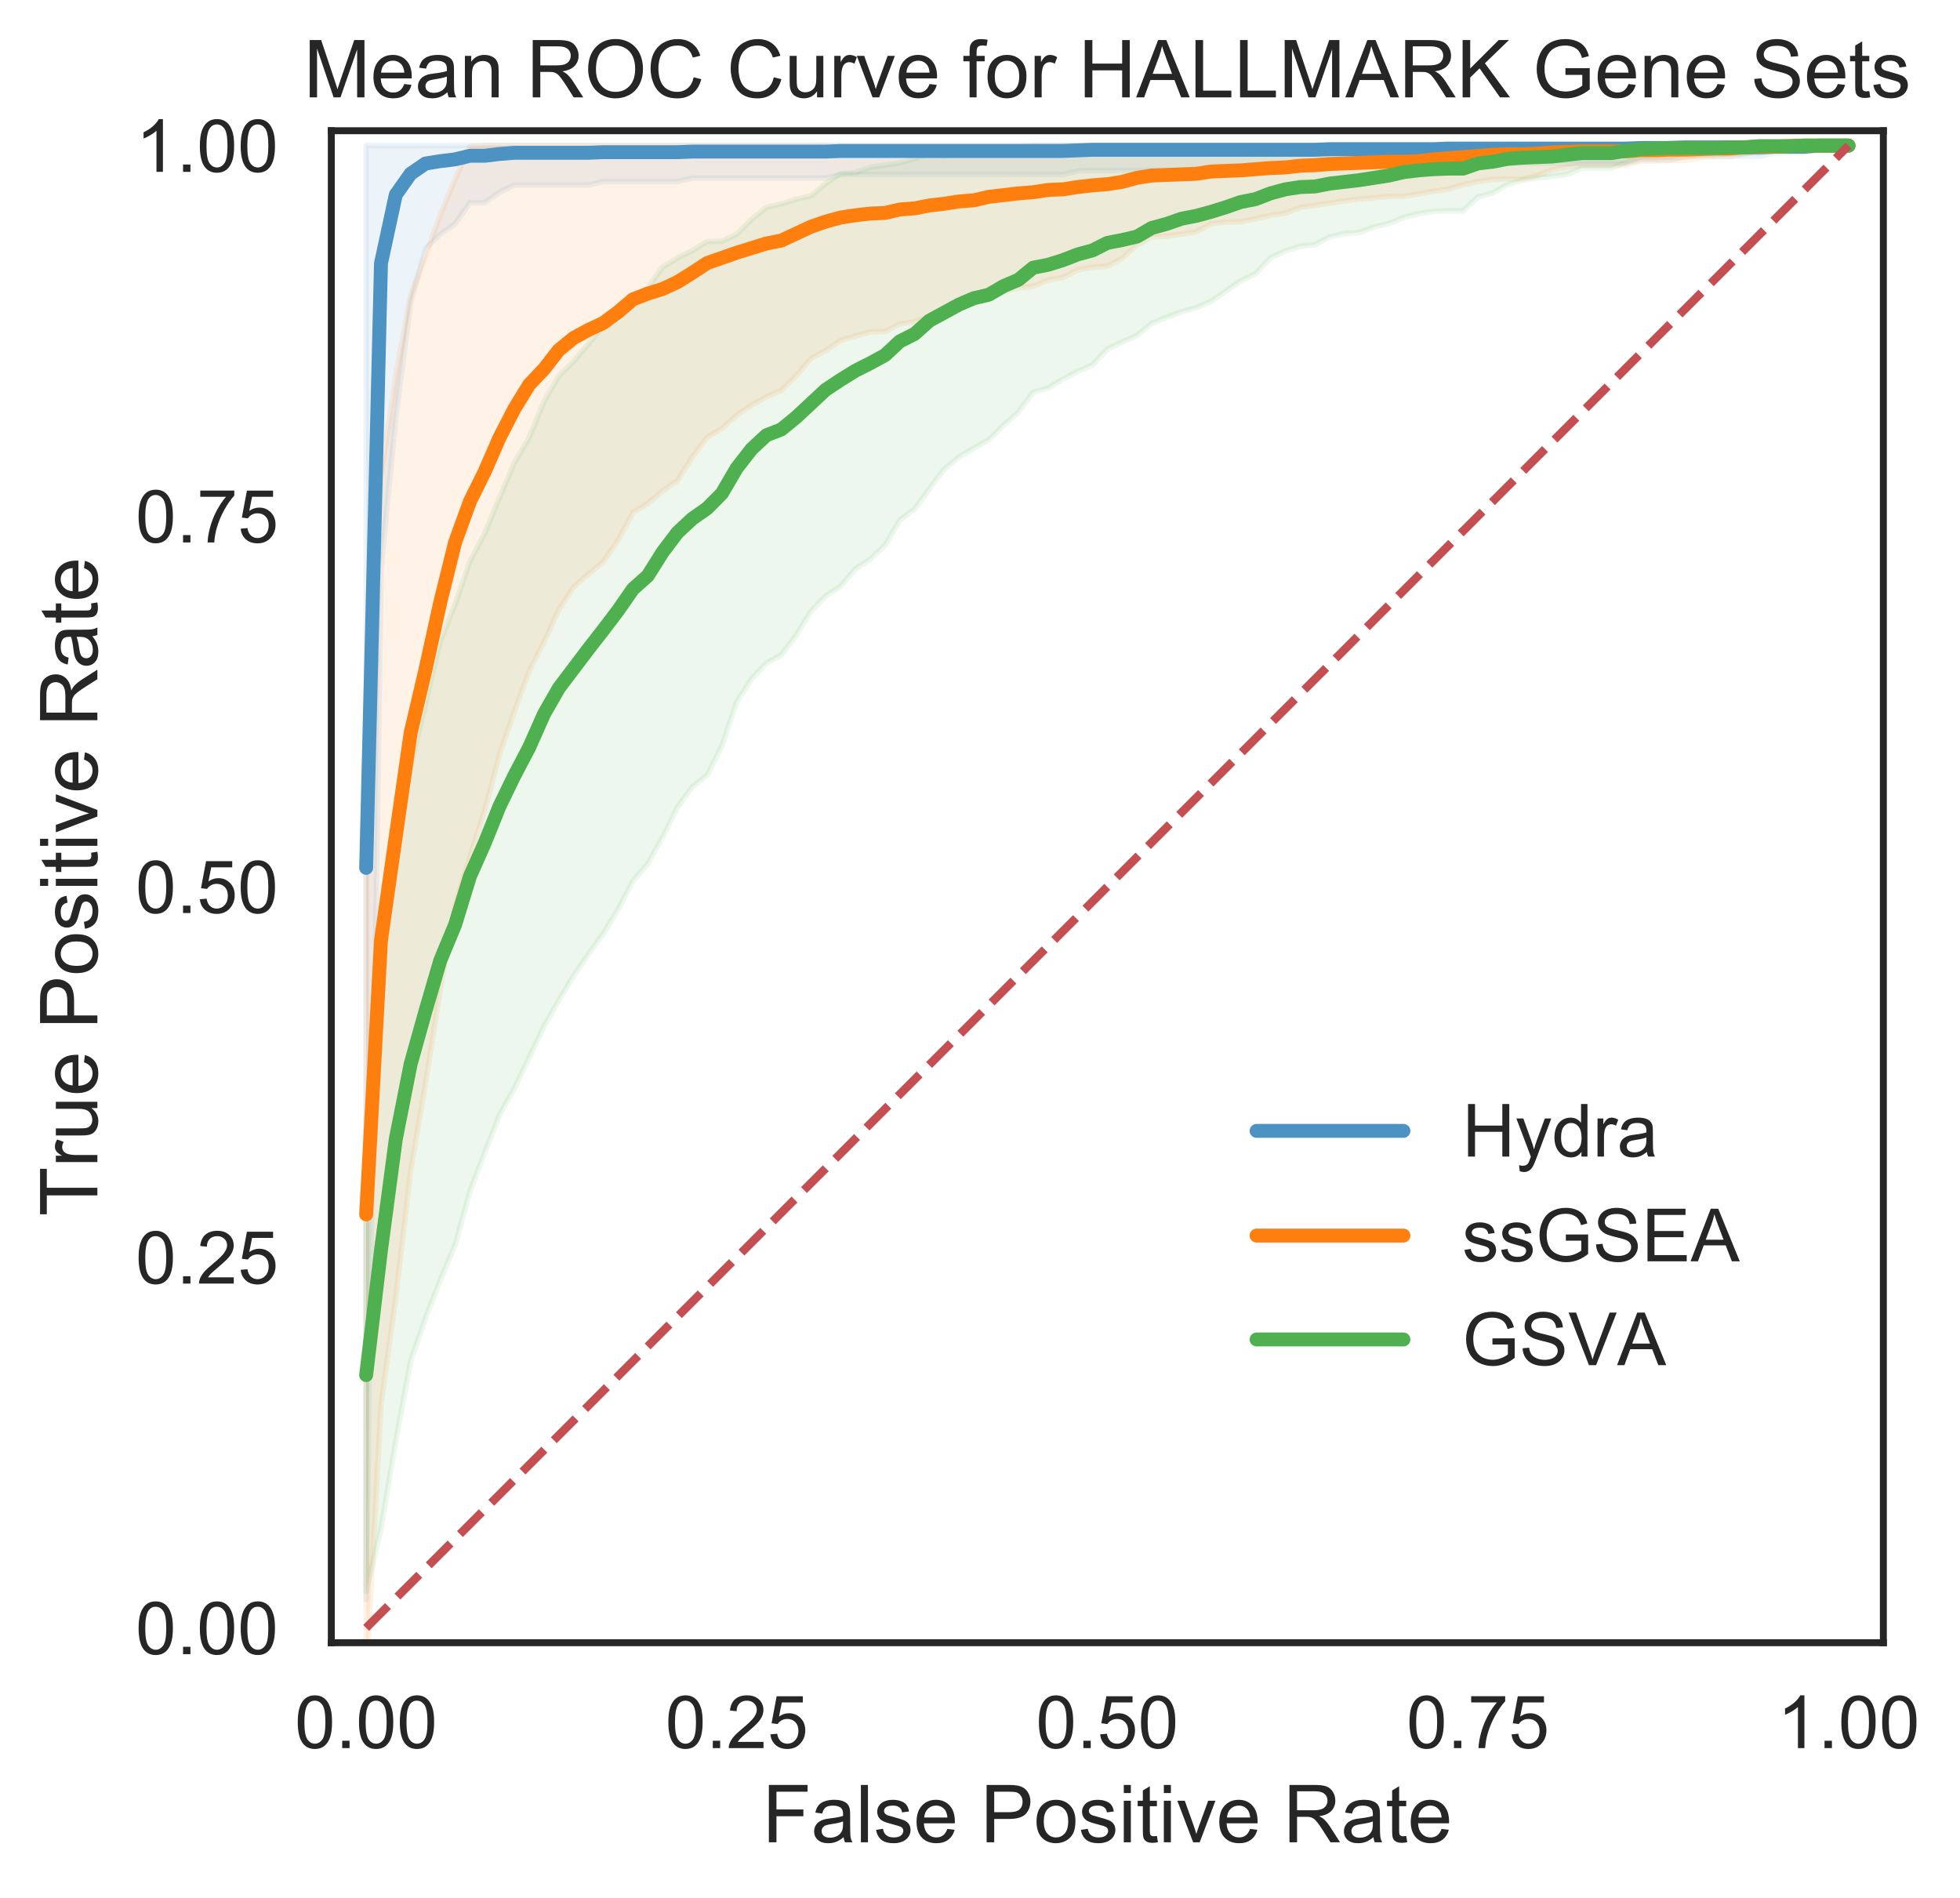 <?xml version="1.0" encoding="utf-8" standalone="no"?>
<!DOCTYPE svg PUBLIC "-//W3C//DTD SVG 1.1//EN"
  "http://www.w3.org/Graphics/SVG/1.1/DTD/svg11.dtd">
<!-- Created with matplotlib (http://matplotlib.org/) -->
<svg height="341.248pt" version="1.1" viewBox="0 0 352.337 341.248" width="352.337pt" xmlns="http://www.w3.org/2000/svg" xmlns:xlink="http://www.w3.org/1999/xlink">
 <defs>
  <style type="text/css">
*{stroke-linecap:butt;stroke-linejoin:round;}
  </style>
 </defs>
 <g id="figure_1">
  <g id="patch_1">
   <path d="M 0 341.248 
L 352.337 341.248 
L 352.337 0 
L 0 0 
z
" style="fill:#ffffff;"/>
  </g>
  <g id="axes_1">
   <g id="patch_2">
    <path d="M 59.558 295.307 
L 338.558 295.307 
L 338.558 23.507 
L 59.558 23.507 
z
" style="fill:#ffffff;"/>
   </g>
   <g id="matplotlib.axis_1">
    <g id="xtick_1">
     <g id="text_1">
      <!-- 0.00 -->
      <defs>
       <path d="M 4.156 35.297 
Q 4.156 48 6.766 55.734 
Q 9.375 63.484 14.516 67.672 
Q 19.672 71.875 27.484 71.875 
Q 33.25 71.875 37.594 69.547 
Q 41.938 67.234 44.766 62.859 
Q 47.609 58.5 49.219 52.219 
Q 50.828 45.953 50.828 35.297 
Q 50.828 22.703 48.234 14.969 
Q 45.656 7.234 40.5 3 
Q 35.359 -1.219 27.484 -1.219 
Q 17.141 -1.219 11.234 6.203 
Q 4.156 15.141 4.156 35.297 
z
M 13.188 35.297 
Q 13.188 17.672 17.312 11.828 
Q 21.438 6 27.484 6 
Q 33.547 6 37.672 11.859 
Q 41.797 17.719 41.797 35.297 
Q 41.797 52.984 37.672 58.781 
Q 33.547 64.594 27.391 64.594 
Q 21.344 64.594 17.719 59.469 
Q 13.188 52.938 13.188 35.297 
z
" id="ArialMT-30"/>
       <path d="M 9.078 0 
L 9.078 10.016 
L 19.094 10.016 
L 19.094 0 
z
" id="ArialMT-2e"/>
      </defs>
      <g style="fill:#262626;" transform="translate(52.978 314.256)scale(0.132 -0.132)">
       <use xlink:href="#ArialMT-30"/>
       <use x="55.615" xlink:href="#ArialMT-2e"/>
       <use x="83.398" xlink:href="#ArialMT-30"/>
       <use x="139.014" xlink:href="#ArialMT-30"/>
      </g>
     </g>
    </g>
    <g id="xtick_2">
     <g id="text_2">
      <!-- 0.25 -->
      <defs>
       <path d="M 50.344 8.453 
L 50.344 0 
L 3.031 0 
Q 2.938 3.172 4.047 6.109 
Q 5.859 10.938 9.828 15.625 
Q 13.812 20.312 21.344 26.469 
Q 33.016 36.031 37.109 41.625 
Q 41.219 47.219 41.219 52.203 
Q 41.219 57.422 37.469 61 
Q 33.734 64.594 27.734 64.594 
Q 21.391 64.594 17.578 60.781 
Q 13.766 56.984 13.719 50.25 
L 4.688 51.172 
Q 5.609 61.281 11.656 66.578 
Q 17.719 71.875 27.938 71.875 
Q 38.234 71.875 44.234 66.156 
Q 50.25 60.453 50.25 52 
Q 50.25 47.703 48.484 43.547 
Q 46.734 39.406 42.656 34.812 
Q 38.578 30.219 29.109 22.219 
Q 21.188 15.578 18.938 13.203 
Q 16.703 10.844 15.234 8.453 
z
" id="ArialMT-32"/>
       <path d="M 4.156 18.75 
L 13.375 19.531 
Q 14.406 12.797 18.141 9.391 
Q 21.875 6 27.156 6 
Q 33.5 6 37.891 10.781 
Q 42.281 15.578 42.281 23.484 
Q 42.281 31 38.062 35.344 
Q 33.844 39.703 27 39.703 
Q 22.75 39.703 19.328 37.766 
Q 15.922 35.844 13.969 32.766 
L 5.719 33.844 
L 12.641 70.609 
L 48.25 70.609 
L 48.25 62.203 
L 19.672 62.203 
L 15.828 42.969 
Q 22.266 47.469 29.344 47.469 
Q 38.719 47.469 45.156 40.969 
Q 51.609 34.469 51.609 24.266 
Q 51.609 14.547 45.953 7.469 
Q 39.062 -1.219 27.156 -1.219 
Q 17.391 -1.219 11.203 4.25 
Q 5.031 9.719 4.156 18.75 
z
" id="ArialMT-35"/>
      </defs>
      <g style="fill:#262626;" transform="translate(119.596 314.256)scale(0.132 -0.132)">
       <use xlink:href="#ArialMT-30"/>
       <use x="55.615" xlink:href="#ArialMT-2e"/>
       <use x="83.398" xlink:href="#ArialMT-32"/>
       <use x="139.014" xlink:href="#ArialMT-35"/>
      </g>
     </g>
    </g>
    <g id="xtick_3">
     <g id="text_3">
      <!-- 0.50 -->
      <g style="fill:#262626;" transform="translate(186.213 314.256)scale(0.132 -0.132)">
       <use xlink:href="#ArialMT-30"/>
       <use x="55.615" xlink:href="#ArialMT-2e"/>
       <use x="83.398" xlink:href="#ArialMT-35"/>
       <use x="139.014" xlink:href="#ArialMT-30"/>
      </g>
     </g>
    </g>
    <g id="xtick_4">
     <g id="text_4">
      <!-- 0.75 -->
      <defs>
       <path d="M 4.734 62.203 
L 4.734 70.656 
L 51.078 70.656 
L 51.078 63.812 
Q 44.234 56.547 37.516 44.484 
Q 30.812 32.422 27.156 19.672 
Q 24.516 10.688 23.781 0 
L 14.75 0 
Q 14.891 8.453 18.062 20.406 
Q 21.234 32.375 27.172 43.484 
Q 33.109 54.594 39.797 62.203 
z
" id="ArialMT-37"/>
      </defs>
      <g style="fill:#262626;" transform="translate(252.831 314.256)scale(0.132 -0.132)">
       <use xlink:href="#ArialMT-30"/>
       <use x="55.615" xlink:href="#ArialMT-2e"/>
       <use x="83.398" xlink:href="#ArialMT-37"/>
       <use x="139.014" xlink:href="#ArialMT-35"/>
      </g>
     </g>
    </g>
    <g id="xtick_5">
     <g id="text_5">
      <!-- 1.00 -->
      <defs>
       <path d="M 37.25 0 
L 28.469 0 
L 28.469 56 
Q 25.297 52.984 20.141 49.953 
Q 14.984 46.922 10.891 45.406 
L 10.891 53.906 
Q 18.266 57.375 23.781 62.297 
Q 29.297 67.234 31.594 71.875 
L 37.25 71.875 
z
" id="ArialMT-31"/>
      </defs>
      <g style="fill:#262626;" transform="translate(319.449 314.256)scale(0.132 -0.132)">
       <use xlink:href="#ArialMT-31"/>
       <use x="55.615" xlink:href="#ArialMT-2e"/>
       <use x="83.398" xlink:href="#ArialMT-30"/>
       <use x="139.014" xlink:href="#ArialMT-30"/>
      </g>
     </g>
    </g>
    <g id="text_6">
     <!-- False Positive Rate -->
     <defs>
      <path d="M 8.203 0 
L 8.203 71.578 
L 56.5 71.578 
L 56.5 63.141 
L 17.672 63.141 
L 17.672 40.969 
L 51.266 40.969 
L 51.266 32.516 
L 17.672 32.516 
L 17.672 0 
z
" id="ArialMT-46"/>
      <path d="M 40.438 6.391 
Q 35.547 2.25 31.031 0.531 
Q 26.516 -1.172 21.344 -1.172 
Q 12.797 -1.172 8.203 3 
Q 3.609 7.172 3.609 13.672 
Q 3.609 17.484 5.344 20.625 
Q 7.078 23.781 9.891 25.688 
Q 12.703 27.594 16.219 28.562 
Q 18.797 29.25 24.031 29.891 
Q 34.672 31.156 39.703 32.906 
Q 39.75 34.719 39.75 35.203 
Q 39.75 40.578 37.25 42.781 
Q 33.891 45.75 27.25 45.75 
Q 21.047 45.75 18.094 43.578 
Q 15.141 41.406 13.719 35.891 
L 5.125 37.062 
Q 6.297 42.578 8.984 45.969 
Q 11.672 49.359 16.75 51.188 
Q 21.828 53.031 28.516 53.031 
Q 35.156 53.031 39.297 51.469 
Q 43.453 49.906 45.406 47.531 
Q 47.359 45.172 48.141 41.547 
Q 48.578 39.312 48.578 33.453 
L 48.578 21.734 
Q 48.578 9.469 49.141 6.219 
Q 49.703 2.984 51.375 0 
L 42.188 0 
Q 40.828 2.734 40.438 6.391 
z
M 39.703 26.031 
Q 34.906 24.078 25.344 22.703 
Q 19.922 21.922 17.672 20.938 
Q 15.438 19.969 14.203 18.094 
Q 12.984 16.219 12.984 13.922 
Q 12.984 10.406 15.641 8.062 
Q 18.312 5.719 23.438 5.719 
Q 28.516 5.719 32.469 7.938 
Q 36.422 10.156 38.281 14.016 
Q 39.703 17 39.703 22.797 
z
" id="ArialMT-61"/>
      <path d="M 6.391 0 
L 6.391 71.578 
L 15.188 71.578 
L 15.188 0 
z
" id="ArialMT-6c"/>
      <path d="M 3.078 15.484 
L 11.766 16.844 
Q 12.5 11.625 15.844 8.844 
Q 19.188 6.062 25.203 6.062 
Q 31.25 6.062 34.172 8.516 
Q 37.109 10.984 37.109 14.312 
Q 37.109 17.281 34.516 19 
Q 32.719 20.172 25.531 21.969 
Q 15.875 24.422 12.141 26.203 
Q 8.406 27.984 6.469 31.125 
Q 4.547 34.281 4.547 38.094 
Q 4.547 41.547 6.125 44.5 
Q 7.719 47.469 10.453 49.422 
Q 12.5 50.922 16.031 51.969 
Q 19.578 53.031 23.641 53.031 
Q 29.734 53.031 34.344 51.266 
Q 38.969 49.516 41.156 46.5 
Q 43.359 43.5 44.188 38.484 
L 35.594 37.312 
Q 35.016 41.312 32.203 43.547 
Q 29.391 45.797 24.266 45.797 
Q 18.219 45.797 15.625 43.797 
Q 13.031 41.797 13.031 39.109 
Q 13.031 37.406 14.109 36.031 
Q 15.188 34.625 17.484 33.688 
Q 18.797 33.203 25.25 31.453 
Q 34.578 28.953 38.25 27.359 
Q 41.938 25.781 44.031 22.75 
Q 46.141 19.734 46.141 15.234 
Q 46.141 10.844 43.578 6.953 
Q 41.016 3.078 36.172 0.953 
Q 31.344 -1.172 25.25 -1.172 
Q 15.141 -1.172 9.844 3.031 
Q 4.547 7.234 3.078 15.484 
z
" id="ArialMT-73"/>
      <path d="M 42.094 16.703 
L 51.172 15.578 
Q 49.031 7.625 43.219 3.219 
Q 37.406 -1.172 28.375 -1.172 
Q 17 -1.172 10.328 5.828 
Q 3.656 12.844 3.656 25.484 
Q 3.656 38.578 10.391 45.797 
Q 17.141 53.031 27.875 53.031 
Q 38.281 53.031 44.875 45.953 
Q 51.469 38.875 51.469 26.031 
Q 51.469 25.25 51.422 23.688 
L 12.75 23.688 
Q 13.234 15.141 17.578 10.594 
Q 21.922 6.062 28.422 6.062 
Q 33.25 6.062 36.672 8.594 
Q 40.094 11.141 42.094 16.703 
z
M 13.234 30.906 
L 42.188 30.906 
Q 41.609 37.453 38.875 40.719 
Q 34.672 45.797 27.984 45.797 
Q 21.922 45.797 17.797 41.75 
Q 13.672 37.703 13.234 30.906 
z
" id="ArialMT-65"/>
      <path id="ArialMT-20"/>
      <path d="M 7.719 0 
L 7.719 71.578 
L 34.719 71.578 
Q 41.844 71.578 45.609 70.906 
Q 50.875 70.016 54.438 67.547 
Q 58.016 65.094 60.188 60.641 
Q 62.359 56.203 62.359 50.875 
Q 62.359 41.75 56.547 35.422 
Q 50.734 29.109 35.547 29.109 
L 17.188 29.109 
L 17.188 0 
z
M 17.188 37.547 
L 35.688 37.547 
Q 44.875 37.547 48.734 40.969 
Q 52.594 44.391 52.594 50.594 
Q 52.594 55.078 50.312 58.266 
Q 48.047 61.469 44.344 62.5 
Q 41.938 63.141 35.5 63.141 
L 17.188 63.141 
z
" id="ArialMT-50"/>
      <path d="M 3.328 25.922 
Q 3.328 40.328 11.328 47.266 
Q 18.016 53.031 27.641 53.031 
Q 38.328 53.031 45.109 46.016 
Q 51.906 39.016 51.906 26.656 
Q 51.906 16.656 48.906 10.906 
Q 45.906 5.172 40.156 2 
Q 34.422 -1.172 27.641 -1.172 
Q 16.75 -1.172 10.031 5.812 
Q 3.328 12.797 3.328 25.922 
z
M 12.359 25.922 
Q 12.359 15.969 16.703 11.016 
Q 21.047 6.062 27.641 6.062 
Q 34.188 6.062 38.531 11.031 
Q 42.875 16.016 42.875 26.219 
Q 42.875 35.844 38.5 40.797 
Q 34.125 45.75 27.641 45.75 
Q 21.047 45.75 16.703 40.812 
Q 12.359 35.891 12.359 25.922 
z
" id="ArialMT-6f"/>
      <path d="M 6.641 61.469 
L 6.641 71.578 
L 15.438 71.578 
L 15.438 61.469 
z
M 6.641 0 
L 6.641 51.859 
L 15.438 51.859 
L 15.438 0 
z
" id="ArialMT-69"/>
      <path d="M 25.781 7.859 
L 27.047 0.094 
Q 23.344 -0.688 20.406 -0.688 
Q 15.625 -0.688 12.984 0.828 
Q 10.359 2.344 9.281 4.812 
Q 8.203 7.281 8.203 15.188 
L 8.203 45.016 
L 1.766 45.016 
L 1.766 51.859 
L 8.203 51.859 
L 8.203 64.703 
L 16.938 69.969 
L 16.938 51.859 
L 25.781 51.859 
L 25.781 45.016 
L 16.938 45.016 
L 16.938 14.703 
Q 16.938 10.938 17.406 9.859 
Q 17.875 8.797 18.922 8.156 
Q 19.969 7.516 21.922 7.516 
Q 23.391 7.516 25.781 7.859 
z
" id="ArialMT-74"/>
      <path d="M 21 0 
L 1.266 51.859 
L 10.547 51.859 
L 21.688 20.797 
Q 23.484 15.766 25 10.359 
Q 26.172 14.453 28.266 20.219 
L 39.797 51.859 
L 48.828 51.859 
L 29.203 0 
z
" id="ArialMT-76"/>
      <path d="M 7.859 0 
L 7.859 71.578 
L 39.594 71.578 
Q 49.172 71.578 54.141 69.641 
Q 59.125 67.719 62.109 62.828 
Q 65.094 57.953 65.094 52.047 
Q 65.094 44.438 60.156 39.203 
Q 55.219 33.984 44.922 32.562 
Q 48.688 30.766 50.641 29 
Q 54.781 25.203 58.5 19.484 
L 70.953 0 
L 59.031 0 
L 49.562 14.891 
Q 45.406 21.344 42.719 24.75 
Q 40.047 28.172 37.922 29.531 
Q 35.797 30.906 33.594 31.453 
Q 31.984 31.781 28.328 31.781 
L 17.328 31.781 
L 17.328 0 
z
M 17.328 39.984 
L 37.703 39.984 
Q 44.188 39.984 47.844 41.328 
Q 51.516 42.672 53.422 45.625 
Q 55.328 48.578 55.328 52.047 
Q 55.328 57.125 51.641 60.391 
Q 47.953 63.672 39.984 63.672 
L 17.328 63.672 
z
" id="ArialMT-52"/>
     </defs>
     <g style="fill:#262626;" transform="translate(137.034 331.186)scale(0.144 -0.144)">
      <use xlink:href="#ArialMT-46"/>
      <use x="61.084" xlink:href="#ArialMT-61"/>
      <use x="116.699" xlink:href="#ArialMT-6c"/>
      <use x="138.916" xlink:href="#ArialMT-73"/>
      <use x="188.916" xlink:href="#ArialMT-65"/>
      <use x="244.531" xlink:href="#ArialMT-20"/>
      <use x="272.314" xlink:href="#ArialMT-50"/>
      <use x="339.014" xlink:href="#ArialMT-6f"/>
      <use x="394.629" xlink:href="#ArialMT-73"/>
      <use x="444.629" xlink:href="#ArialMT-69"/>
      <use x="466.846" xlink:href="#ArialMT-74"/>
      <use x="494.629" xlink:href="#ArialMT-69"/>
      <use x="516.846" xlink:href="#ArialMT-76"/>
      <use x="566.846" xlink:href="#ArialMT-65"/>
      <use x="622.461" xlink:href="#ArialMT-20"/>
      <use x="650.244" xlink:href="#ArialMT-52"/>
      <use x="722.461" xlink:href="#ArialMT-61"/>
      <use x="778.076" xlink:href="#ArialMT-74"/>
      <use x="805.859" xlink:href="#ArialMT-65"/>
     </g>
    </g>
   </g>
   <g id="matplotlib.axis_2">
    <g id="ytick_1">
     <g id="text_7">
      <!-- 0.00 -->
      <g style="fill:#262626;" transform="translate(24.369 297.367)scale(0.132 -0.132)">
       <use xlink:href="#ArialMT-30"/>
       <use x="55.615" xlink:href="#ArialMT-2e"/>
       <use x="83.398" xlink:href="#ArialMT-30"/>
       <use x="139.014" xlink:href="#ArialMT-30"/>
      </g>
     </g>
    </g>
    <g id="ytick_2">
     <g id="text_8">
      <!-- 0.25 -->
      <g style="fill:#262626;" transform="translate(24.369 230.749)scale(0.132 -0.132)">
       <use xlink:href="#ArialMT-30"/>
       <use x="55.615" xlink:href="#ArialMT-2e"/>
       <use x="83.398" xlink:href="#ArialMT-32"/>
       <use x="139.014" xlink:href="#ArialMT-35"/>
      </g>
     </g>
    </g>
    <g id="ytick_3">
     <g id="text_9">
      <!-- 0.50 -->
      <g style="fill:#262626;" transform="translate(24.369 164.131)scale(0.132 -0.132)">
       <use xlink:href="#ArialMT-30"/>
       <use x="55.615" xlink:href="#ArialMT-2e"/>
       <use x="83.398" xlink:href="#ArialMT-35"/>
       <use x="139.014" xlink:href="#ArialMT-30"/>
      </g>
     </g>
    </g>
    <g id="ytick_4">
     <g id="text_10">
      <!-- 0.75 -->
      <g style="fill:#262626;" transform="translate(24.369 97.514)scale(0.132 -0.132)">
       <use xlink:href="#ArialMT-30"/>
       <use x="55.615" xlink:href="#ArialMT-2e"/>
       <use x="83.398" xlink:href="#ArialMT-37"/>
       <use x="139.014" xlink:href="#ArialMT-35"/>
      </g>
     </g>
    </g>
    <g id="ytick_5">
     <g id="text_11">
      <!-- 1.00 -->
      <g style="fill:#262626;" transform="translate(24.369 30.896)scale(0.132 -0.132)">
       <use xlink:href="#ArialMT-31"/>
       <use x="55.615" xlink:href="#ArialMT-2e"/>
       <use x="83.398" xlink:href="#ArialMT-30"/>
       <use x="139.014" xlink:href="#ArialMT-30"/>
      </g>
     </g>
    </g>
    <g id="text_12">
     <!-- True Positive Rate -->
     <defs>
      <path d="M 25.922 0 
L 25.922 63.141 
L 2.344 63.141 
L 2.344 71.578 
L 59.078 71.578 
L 59.078 63.141 
L 35.406 63.141 
L 35.406 0 
z
" id="ArialMT-54"/>
      <path d="M 6.5 0 
L 6.5 51.859 
L 14.406 51.859 
L 14.406 44 
Q 17.438 49.516 20 51.266 
Q 22.562 53.031 25.641 53.031 
Q 30.078 53.031 34.672 50.203 
L 31.641 42.047 
Q 28.422 43.953 25.203 43.953 
Q 22.312 43.953 20.016 42.219 
Q 17.719 40.484 16.75 37.406 
Q 15.281 32.719 15.281 27.156 
L 15.281 0 
z
" id="ArialMT-72"/>
      <path d="M 40.578 0 
L 40.578 7.625 
Q 34.516 -1.172 24.125 -1.172 
Q 19.531 -1.172 15.547 0.578 
Q 11.578 2.344 9.641 5 
Q 7.719 7.672 6.938 11.531 
Q 6.391 14.109 6.391 19.734 
L 6.391 51.859 
L 15.188 51.859 
L 15.188 23.094 
Q 15.188 16.219 15.719 13.812 
Q 16.547 10.359 19.234 8.375 
Q 21.922 6.391 25.875 6.391 
Q 29.828 6.391 33.297 8.422 
Q 36.766 10.453 38.203 13.938 
Q 39.656 17.438 39.656 24.078 
L 39.656 51.859 
L 48.438 51.859 
L 48.438 0 
z
" id="ArialMT-75"/>
     </defs>
     <g style="fill:#262626;" transform="translate(17.507 218.625)rotate(-90)scale(0.144 -0.144)">
      <use xlink:href="#ArialMT-54"/>
      <use x="61.037" xlink:href="#ArialMT-72"/>
      <use x="94.338" xlink:href="#ArialMT-75"/>
      <use x="149.953" xlink:href="#ArialMT-65"/>
      <use x="205.568" xlink:href="#ArialMT-20"/>
      <use x="233.352" xlink:href="#ArialMT-50"/>
      <use x="300.051" xlink:href="#ArialMT-6f"/>
      <use x="355.666" xlink:href="#ArialMT-73"/>
      <use x="405.666" xlink:href="#ArialMT-69"/>
      <use x="427.883" xlink:href="#ArialMT-74"/>
      <use x="455.666" xlink:href="#ArialMT-69"/>
      <use x="477.883" xlink:href="#ArialMT-76"/>
      <use x="527.883" xlink:href="#ArialMT-65"/>
      <use x="583.498" xlink:href="#ArialMT-20"/>
      <use x="611.281" xlink:href="#ArialMT-52"/>
      <use x="683.498" xlink:href="#ArialMT-61"/>
      <use x="739.113" xlink:href="#ArialMT-74"/>
      <use x="766.896" xlink:href="#ArialMT-65"/>
     </g>
    </g>
   </g>
   <g id="PolyCollection_1">
    <defs>
     <path d="M 65.822 -315.076 
L 65.822 -53.674 
L 68.487 -238.947 
L 71.152 -266.234 
L 73.817 -286.858 
L 76.481 -296.563 
L 79.146 -299.102 
L 81.811 -301.006 
L 84.475 -304.812 
L 87.14 -304.812 
L 89.805 -306.714 
L 92.469 -307.98 
L 95.134 -307.98 
L 97.799 -307.98 
L 100.464 -307.98 
L 103.128 -307.98 
L 105.793 -307.98 
L 108.458 -308.613 
L 111.122 -308.613 
L 113.787 -308.613 
L 116.452 -308.613 
L 119.117 -308.613 
L 121.781 -308.613 
L 124.446 -309.245 
L 127.111 -309.245 
L 129.775 -309.245 
L 132.44 -309.245 
L 135.105 -309.245 
L 137.769 -309.245 
L 140.434 -309.245 
L 143.099 -309.245 
L 145.764 -309.245 
L 148.428 -309.245 
L 151.093 -309.877 
L 153.758 -309.877 
L 156.422 -309.877 
L 159.087 -309.877 
L 161.752 -309.877 
L 164.417 -309.877 
L 167.081 -309.877 
L 169.746 -309.877 
L 172.411 -309.877 
L 175.075 -309.877 
L 177.74 -309.877 
L 180.405 -309.877 
L 183.069 -309.877 
L 185.734 -309.877 
L 188.399 -309.877 
L 191.064 -309.877 
L 193.728 -310.507 
L 196.393 -310.631 
L 199.058 -310.631 
L 201.722 -310.631 
L 204.387 -310.631 
L 207.052 -310.631 
L 209.717 -310.631 
L 212.381 -310.631 
L 215.046 -310.631 
L 217.711 -310.631 
L 220.375 -310.631 
L 223.04 -310.631 
L 225.705 -310.631 
L 228.369 -310.631 
L 231.034 -310.631 
L 233.699 -310.631 
L 236.364 -310.631 
L 239.028 -311.266 
L 241.693 -311.266 
L 244.358 -311.266 
L 247.022 -311.266 
L 249.687 -311.266 
L 252.352 -311.266 
L 255.017 -311.266 
L 257.681 -311.266 
L 260.346 -311.901 
L 263.011 -311.901 
L 265.675 -311.901 
L 268.34 -311.901 
L 271.005 -311.901 
L 273.669 -311.901 
L 276.334 -311.901 
L 278.999 -311.901 
L 281.664 -311.901 
L 284.328 -311.901 
L 286.993 -311.901 
L 289.658 -311.901 
L 292.322 -311.901 
L 294.987 -312.536 
L 297.652 -312.536 
L 300.317 -312.536 
L 302.981 -313.171 
L 305.646 -313.171 
L 308.311 -313.171 
L 310.975 -313.171 
L 313.64 -313.171 
L 316.305 -313.171 
L 318.969 -313.806 
L 321.634 -313.806 
L 324.299 -313.806 
L 326.964 -315.076 
L 329.628 -315.076 
L 332.293 -315.076 
L 332.293 -315.076 
L 332.293 -315.076 
L 329.628 -315.076 
L 326.964 -315.076 
L 324.299 -315.076 
L 321.634 -315.076 
L 318.969 -315.076 
L 316.305 -315.076 
L 313.64 -315.076 
L 310.975 -315.076 
L 308.311 -315.076 
L 305.646 -315.076 
L 302.981 -315.076 
L 300.317 -315.076 
L 297.652 -315.076 
L 294.987 -315.076 
L 292.322 -315.076 
L 289.658 -315.076 
L 286.993 -315.076 
L 284.328 -315.076 
L 281.664 -315.076 
L 278.999 -315.076 
L 276.334 -315.076 
L 273.669 -315.076 
L 271.005 -315.076 
L 268.34 -315.076 
L 265.675 -315.076 
L 263.011 -315.076 
L 260.346 -315.076 
L 257.681 -315.076 
L 255.017 -315.076 
L 252.352 -315.076 
L 249.687 -315.076 
L 247.022 -315.076 
L 244.358 -315.076 
L 241.693 -315.076 
L 239.028 -315.076 
L 236.364 -315.076 
L 233.699 -315.076 
L 231.034 -315.076 
L 228.369 -315.076 
L 225.705 -315.076 
L 223.04 -315.076 
L 220.375 -315.076 
L 217.711 -315.076 
L 215.046 -315.076 
L 212.381 -315.076 
L 209.717 -315.076 
L 207.052 -315.076 
L 204.387 -315.076 
L 201.722 -315.076 
L 199.058 -315.076 
L 196.393 -315.076 
L 193.728 -315.076 
L 191.064 -315.076 
L 188.399 -315.076 
L 185.734 -315.076 
L 183.069 -315.076 
L 180.405 -315.076 
L 177.74 -315.076 
L 175.075 -315.076 
L 172.411 -315.076 
L 169.746 -315.076 
L 167.081 -315.076 
L 164.417 -315.076 
L 161.752 -315.076 
L 159.087 -315.076 
L 156.422 -315.076 
L 153.758 -315.076 
L 151.093 -315.076 
L 148.428 -315.076 
L 145.764 -315.076 
L 143.099 -315.076 
L 140.434 -315.076 
L 137.769 -315.076 
L 135.105 -315.076 
L 132.44 -315.076 
L 129.775 -315.076 
L 127.111 -315.076 
L 124.446 -315.076 
L 121.781 -315.076 
L 119.117 -315.076 
L 116.452 -315.076 
L 113.787 -315.076 
L 111.122 -315.076 
L 108.458 -315.076 
L 105.793 -315.076 
L 103.128 -315.076 
L 100.464 -315.076 
L 97.799 -315.076 
L 95.134 -315.076 
L 92.469 -315.076 
L 89.805 -315.076 
L 87.14 -315.076 
L 84.475 -315.076 
L 81.811 -315.076 
L 79.146 -315.076 
L 76.481 -315.076 
L 73.817 -315.076 
L 71.152 -315.076 
L 68.487 -315.076 
L 65.822 -315.076 
z
" id="m52d81be916" style="stroke:#4c92c3;stroke-opacity:0.1;"/>
    </defs>
    <g clip-path="url(#pc169c5faa8)">
     <use style="fill:#4c92c3;fill-opacity:0.1;stroke:#4c92c3;stroke-opacity:0.1;" x="0" xlink:href="#m52d81be916" y="341.248"/>
    </g>
   </g>
   <g id="PolyCollection_2">
    <defs>
     <path d="M 65.822 -206.296 
L 65.822 -39.576 
L 68.487 -88.747 
L 71.152 -108.18 
L 73.817 -130.812 
L 76.481 -146.502 
L 79.146 -163.334 
L 81.811 -178.466 
L 84.475 -187.288 
L 87.14 -195.635 
L 89.805 -205.735 
L 92.469 -213.397 
L 95.134 -220.639 
L 97.799 -225.877 
L 100.464 -231.682 
L 103.128 -235.76 
L 105.793 -238.057 
L 108.458 -240.283 
L 111.122 -244.185 
L 113.787 -249.133 
L 116.452 -250.741 
L 119.117 -253.032 
L 121.781 -254.854 
L 124.446 -259.087 
L 127.111 -262.66 
L 129.775 -264.225 
L 132.44 -266.633 
L 135.105 -268.422 
L 137.769 -269.914 
L 140.434 -271.059 
L 143.099 -273.688 
L 145.764 -276.788 
L 148.428 -278.246 
L 151.093 -280.041 
L 153.758 -280.837 
L 156.422 -281.598 
L 159.087 -281.662 
L 161.752 -283.011 
L 164.417 -283.416 
L 167.081 -284.362 
L 169.746 -285.092 
L 172.411 -285.979 
L 175.075 -286.85 
L 177.74 -287.82 
L 180.405 -288.797 
L 183.069 -289.493 
L 185.734 -289.761 
L 188.399 -290.93 
L 191.064 -291.356 
L 193.728 -292.724 
L 196.393 -293.192 
L 199.058 -293.413 
L 201.722 -294.806 
L 204.387 -297.203 
L 207.052 -298.696 
L 209.717 -298.788 
L 212.381 -299.162 
L 215.046 -299.57 
L 217.711 -301.018 
L 220.375 -301.325 
L 223.04 -301.393 
L 225.705 -301.931 
L 228.369 -302.552 
L 231.034 -302.923 
L 233.699 -303.953 
L 236.364 -304.328 
L 239.028 -304.748 
L 241.693 -305.148 
L 244.358 -305.476 
L 247.022 -305.682 
L 249.687 -305.98 
L 252.352 -305.98 
L 255.017 -306.38 
L 257.681 -306.861 
L 260.346 -307.278 
L 263.011 -308.037 
L 265.675 -308.625 
L 268.34 -308.999 
L 271.005 -309.096 
L 273.669 -309.096 
L 276.334 -309.661 
L 278.999 -310.735 
L 281.664 -311.228 
L 284.328 -311.557 
L 286.993 -311.557 
L 289.658 -311.557 
L 292.322 -311.557 
L 294.987 -312.306 
L 297.652 -312.306 
L 300.317 -312.44 
L 302.981 -312.44 
L 305.646 -312.906 
L 308.311 -313.062 
L 310.975 -313.062 
L 313.64 -313.627 
L 316.305 -314.152 
L 318.969 -314.152 
L 321.634 -314.455 
L 324.299 -315.076 
L 326.964 -315.076 
L 329.628 -315.076 
L 332.293 -315.076 
L 332.293 -315.076 
L 332.293 -315.076 
L 329.628 -315.076 
L 326.964 -315.076 
L 324.299 -315.076 
L 321.634 -315.076 
L 318.969 -315.076 
L 316.305 -315.076 
L 313.64 -315.076 
L 310.975 -315.076 
L 308.311 -315.076 
L 305.646 -315.076 
L 302.981 -315.076 
L 300.317 -315.076 
L 297.652 -315.076 
L 294.987 -315.076 
L 292.322 -315.076 
L 289.658 -315.076 
L 286.993 -315.076 
L 284.328 -315.076 
L 281.664 -315.076 
L 278.999 -315.076 
L 276.334 -315.076 
L 273.669 -315.076 
L 271.005 -315.076 
L 268.34 -315.076 
L 265.675 -315.076 
L 263.011 -315.076 
L 260.346 -315.076 
L 257.681 -315.076 
L 255.017 -315.076 
L 252.352 -315.076 
L 249.687 -315.076 
L 247.022 -315.076 
L 244.358 -315.076 
L 241.693 -315.076 
L 239.028 -315.076 
L 236.364 -315.076 
L 233.699 -315.076 
L 231.034 -315.076 
L 228.369 -315.076 
L 225.705 -315.076 
L 223.04 -315.076 
L 220.375 -315.076 
L 217.711 -315.076 
L 215.046 -315.076 
L 212.381 -315.076 
L 209.717 -315.076 
L 207.052 -315.076 
L 204.387 -315.076 
L 201.722 -315.076 
L 199.058 -315.076 
L 196.393 -315.076 
L 193.728 -315.076 
L 191.064 -315.076 
L 188.399 -315.076 
L 185.734 -315.076 
L 183.069 -315.076 
L 180.405 -315.076 
L 177.74 -315.076 
L 175.075 -315.076 
L 172.411 -315.076 
L 169.746 -315.076 
L 167.081 -315.076 
L 164.417 -315.076 
L 161.752 -315.076 
L 159.087 -315.076 
L 156.422 -315.076 
L 153.758 -315.076 
L 151.093 -315.076 
L 148.428 -315.076 
L 145.764 -315.076 
L 143.099 -315.076 
L 140.434 -315.076 
L 137.769 -315.076 
L 135.105 -315.076 
L 132.44 -315.076 
L 129.775 -315.076 
L 127.111 -315.076 
L 124.446 -315.076 
L 121.781 -315.076 
L 119.117 -315.076 
L 116.452 -315.076 
L 113.787 -315.076 
L 111.122 -315.076 
L 108.458 -315.076 
L 105.793 -315.076 
L 103.128 -315.076 
L 100.464 -315.076 
L 97.799 -315.076 
L 95.134 -315.076 
L 92.469 -315.076 
L 89.805 -315.076 
L 87.14 -315.076 
L 84.475 -314.909 
L 81.811 -309.031 
L 79.146 -302.63 
L 76.481 -295.238 
L 73.817 -288.152 
L 71.152 -273.722 
L 68.487 -255.68 
L 65.822 -206.296 
z
" id="meb74b2e1bb" style="stroke:#ff7f0e;stroke-opacity:0.1;"/>
    </defs>
    <g clip-path="url(#pc169c5faa8)">
     <use style="fill:#ff7f0e;fill-opacity:0.1;stroke:#ff7f0e;stroke-opacity:0.1;" x="0" xlink:href="#meb74b2e1bb" y="341.248"/>
    </g>
   </g>
   <g id="PolyCollection_3">
    <defs>
     <path d="M 65.822 -132.917 
L 65.822 -55.188 
L 68.487 -66.482 
L 71.152 -82.268 
L 73.817 -96.576 
L 76.481 -104.273 
L 79.146 -111.136 
L 81.811 -117.417 
L 84.475 -127.072 
L 87.14 -134.058 
L 89.805 -140.854 
L 92.469 -145.614 
L 95.134 -151.189 
L 97.799 -156.743 
L 100.464 -161.442 
L 103.128 -165.855 
L 105.793 -169.748 
L 108.458 -173.435 
L 111.122 -177.791 
L 113.787 -182.883 
L 116.452 -185.994 
L 119.117 -190.751 
L 121.781 -196.155 
L 124.446 -199.804 
L 127.111 -201.897 
L 129.775 -207.211 
L 132.44 -215.077 
L 135.105 -219.247 
L 137.769 -222.02 
L 140.434 -223.503 
L 143.099 -227.018 
L 145.764 -231.354 
L 148.428 -234.128 
L 151.093 -235.849 
L 153.758 -238.996 
L 156.422 -240.697 
L 159.087 -243.224 
L 161.752 -247.761 
L 164.417 -249.736 
L 167.081 -253.422 
L 169.746 -256.936 
L 172.411 -259.084 
L 175.075 -260.695 
L 177.74 -262.184 
L 180.405 -264.81 
L 183.069 -267.166 
L 185.734 -270.762 
L 188.399 -271.483 
L 191.064 -273.086 
L 193.728 -274.494 
L 196.393 -275.641 
L 199.058 -278.515 
L 201.722 -279.755 
L 204.387 -280.945 
L 207.052 -283.147 
L 209.717 -284.199 
L 212.381 -285.197 
L 215.046 -285.942 
L 217.711 -287.07 
L 220.375 -288.914 
L 223.04 -290.761 
L 225.705 -292.07 
L 228.369 -294.894 
L 231.034 -296.138 
L 233.699 -296.978 
L 236.364 -297.26 
L 239.028 -298.648 
L 241.693 -299.255 
L 244.358 -299.488 
L 247.022 -300.456 
L 249.687 -301.084 
L 252.352 -302.16 
L 255.017 -302.833 
L 257.681 -303.249 
L 260.346 -303.351 
L 263.011 -303.351 
L 265.675 -305.848 
L 268.34 -306.545 
L 271.005 -308.074 
L 273.669 -308.881 
L 276.334 -309.25 
L 278.999 -309.564 
L 281.664 -309.912 
L 284.328 -311.013 
L 286.993 -311.013 
L 289.658 -311.013 
L 292.322 -312.178 
L 294.987 -313.098 
L 297.652 -313.262 
L 300.317 -313.437 
L 302.981 -313.437 
L 305.646 -313.437 
L 308.311 -313.437 
L 310.975 -313.627 
L 313.64 -313.627 
L 316.305 -314.455 
L 318.969 -314.455 
L 321.634 -314.455 
L 324.299 -315.076 
L 326.964 -315.076 
L 329.628 -315.076 
L 332.293 -315.076 
L 332.293 -315.076 
L 332.293 -315.076 
L 329.628 -315.076 
L 326.964 -315.076 
L 324.299 -315.076 
L 321.634 -315.076 
L 318.969 -315.076 
L 316.305 -315.076 
L 313.64 -315.076 
L 310.975 -315.076 
L 308.311 -315.076 
L 305.646 -315.076 
L 302.981 -315.076 
L 300.317 -315.076 
L 297.652 -315.076 
L 294.987 -315.076 
L 292.322 -315.076 
L 289.658 -315.076 
L 286.993 -315.076 
L 284.328 -315.076 
L 281.664 -315.076 
L 278.999 -315.076 
L 276.334 -315.076 
L 273.669 -315.076 
L 271.005 -315.076 
L 268.34 -315.076 
L 265.675 -315.076 
L 263.011 -315.076 
L 260.346 -315.076 
L 257.681 -315.076 
L 255.017 -315.076 
L 252.352 -315.076 
L 249.687 -315.076 
L 247.022 -315.076 
L 244.358 -315.076 
L 241.693 -315.076 
L 239.028 -315.076 
L 236.364 -315.076 
L 233.699 -315.076 
L 231.034 -315.076 
L 228.369 -315.076 
L 225.705 -315.076 
L 223.04 -315.076 
L 220.375 -315.076 
L 217.711 -315.076 
L 215.046 -315.076 
L 212.381 -315.076 
L 209.717 -315.076 
L 207.052 -315.076 
L 204.387 -315.076 
L 201.722 -315.076 
L 199.058 -315.076 
L 196.393 -315.076 
L 193.728 -315.076 
L 191.064 -315.076 
L 188.399 -315.076 
L 185.734 -315.076 
L 183.069 -314.744 
L 180.405 -314.823 
L 177.74 -314.344 
L 175.075 -314.59 
L 172.411 -313.923 
L 169.746 -313.173 
L 167.081 -313.789 
L 164.417 -312.712 
L 161.752 -311.995 
L 159.087 -311.563 
L 156.422 -311.191 
L 153.758 -310.201 
L 151.093 -310.036 
L 148.428 -308.237 
L 145.764 -306.041 
L 143.099 -305.409 
L 140.434 -304.575 
L 137.769 -303.987 
L 135.105 -301.792 
L 132.44 -299.129 
L 129.775 -297.885 
L 127.111 -297.816 
L 124.446 -296.182 
L 121.781 -294.862 
L 119.117 -293.226 
L 116.452 -289.494 
L 113.787 -287.843 
L 111.122 -285.274 
L 108.458 -282.59 
L 105.793 -279.445 
L 103.128 -276.299 
L 100.464 -273.672 
L 97.799 -269.054 
L 95.134 -262.599 
L 92.469 -258.028 
L 89.805 -251.815 
L 87.14 -245.359 
L 84.475 -240.337 
L 81.811 -232.6 
L 79.146 -226.044 
L 76.481 -214.687 
L 73.817 -203.336 
L 71.152 -190.727 
L 68.487 -166.553 
L 65.822 -132.917 
z
" id="m09c84f2799" style="stroke:#4fb04f;stroke-opacity:0.1;"/>
    </defs>
    <g clip-path="url(#pc169c5faa8)">
     <use style="fill:#4fb04f;fill-opacity:0.1;stroke:#4fb04f;stroke-opacity:0.1;" x="0" xlink:href="#m09c84f2799" y="341.248"/>
    </g>
   </g>
   <g id="line2d_1">
    <path clip-path="url(#pc169c5faa8)" d="M 65.822 156.016 
L 68.487 47.335 
L 71.152 35 
L 73.817 31.232 
L 76.481 29.402 
L 79.146 28.971 
L 81.811 28.648 
L 84.475 28.002 
L 87.14 28.002 
L 89.805 27.679 
L 92.469 27.464 
L 95.134 27.464 
L 97.799 27.464 
L 100.464 27.464 
L 103.128 27.464 
L 105.793 27.464 
L 108.458 27.356 
L 111.122 27.356 
L 113.787 27.356 
L 116.452 27.356 
L 119.117 27.356 
L 121.781 27.356 
L 124.446 27.249 
L 127.111 27.249 
L 129.775 27.249 
L 132.44 27.249 
L 135.105 27.249 
L 137.769 27.249 
L 140.434 27.249 
L 143.099 27.249 
L 145.764 27.249 
L 148.428 27.249 
L 151.093 27.141 
L 153.758 27.141 
L 156.422 27.141 
L 159.087 27.141 
L 161.752 27.141 
L 164.417 27.141 
L 167.081 27.141 
L 169.746 27.141 
L 172.411 27.141 
L 175.075 27.141 
L 177.74 27.141 
L 180.405 27.141 
L 183.069 27.141 
L 185.734 27.141 
L 188.399 27.141 
L 191.064 27.141 
L 193.728 27.033 
L 196.393 26.926 
L 199.058 26.926 
L 201.722 26.926 
L 204.387 26.926 
L 207.052 26.926 
L 209.717 26.926 
L 212.381 26.926 
L 215.046 26.926 
L 217.711 26.926 
L 220.375 26.926 
L 223.04 26.926 
L 225.705 26.926 
L 228.369 26.926 
L 231.034 26.926 
L 233.699 26.926 
L 236.364 26.926 
L 239.028 26.818 
L 241.693 26.818 
L 244.358 26.818 
L 247.022 26.818 
L 249.687 26.818 
L 252.352 26.818 
L 255.017 26.818 
L 257.681 26.818 
L 260.346 26.71 
L 263.011 26.71 
L 265.675 26.71 
L 268.34 26.71 
L 271.005 26.71 
L 273.669 26.71 
L 276.334 26.71 
L 278.999 26.71 
L 281.664 26.71 
L 284.328 26.71 
L 286.993 26.71 
L 289.658 26.71 
L 292.322 26.71 
L 294.987 26.603 
L 297.652 26.603 
L 300.317 26.603 
L 302.981 26.495 
L 305.646 26.495 
L 308.311 26.495 
L 310.975 26.495 
L 313.64 26.495 
L 316.305 26.495 
L 318.969 26.387 
L 321.634 26.387 
L 324.299 26.387 
L 326.964 26.172 
L 329.628 26.172 
L 332.293 26.172 
" style="fill:none;stroke:#4c92c3;stroke-linecap:round;stroke-width:2.5;"/>
   </g>
   <g id="line2d_2">
    <path clip-path="url(#pc169c5faa8)" d="M 65.822 218.312 
L 68.487 169.035 
L 71.152 150.297 
L 73.817 131.766 
L 76.481 120.379 
L 79.146 108.266 
L 81.811 97.5 
L 84.475 90.15 
L 87.14 84.766 
L 89.805 78.659 
L 92.469 73.482 
L 95.134 69.134 
L 97.799 66.339 
L 100.464 62.923 
L 103.128 60.749 
L 105.793 59.3 
L 108.458 58.057 
L 111.122 56.09 
L 113.787 53.813 
L 116.452 52.778 
L 119.117 51.949 
L 121.781 50.707 
L 124.446 49.051 
L 127.111 47.291 
L 129.775 46.359 
L 132.44 45.427 
L 135.105 44.599 
L 137.769 43.771 
L 140.434 43.253 
L 143.099 42.011 
L 145.764 40.769 
L 148.428 39.837 
L 151.093 39.112 
L 153.758 38.698 
L 156.422 38.388 
L 159.087 38.284 
L 161.752 37.663 
L 164.417 37.456 
L 167.081 36.938 
L 169.746 36.628 
L 172.411 36.214 
L 175.075 36.007 
L 177.74 35.386 
L 180.405 35.075 
L 183.069 34.764 
L 185.734 34.557 
L 188.399 34.143 
L 191.064 34.04 
L 193.728 33.626 
L 196.393 33.315 
L 199.058 33.108 
L 201.722 32.694 
L 204.387 31.969 
L 207.052 31.555 
L 209.717 31.452 
L 212.381 31.348 
L 215.046 31.245 
L 217.711 30.831 
L 220.375 30.727 
L 223.04 30.623 
L 225.705 30.416 
L 228.369 30.209 
L 231.034 30.106 
L 233.699 29.795 
L 236.364 29.692 
L 239.028 29.485 
L 241.693 29.381 
L 244.358 29.278 
L 247.022 29.174 
L 249.687 29.071 
L 252.352 29.071 
L 255.017 28.967 
L 257.681 28.657 
L 260.346 28.449 
L 263.011 28.242 
L 265.675 28.035 
L 268.34 27.828 
L 271.005 27.725 
L 273.669 27.725 
L 276.334 27.621 
L 278.999 27.414 
L 281.664 27.311 
L 284.328 27.207 
L 286.993 27.207 
L 289.658 27.207 
L 292.322 27.207 
L 294.987 27 
L 297.652 27 
L 300.317 26.897 
L 302.981 26.897 
L 305.646 26.793 
L 308.311 26.69 
L 310.975 26.69 
L 313.64 26.483 
L 316.305 26.379 
L 318.969 26.379 
L 321.634 26.275 
L 324.299 26.172 
L 326.964 26.172 
L 329.628 26.172 
L 332.293 26.172 
" style="fill:none;stroke:#ff7f0e;stroke-linecap:round;stroke-width:2.5;"/>
   </g>
   <g id="line2d_3">
    <path clip-path="url(#pc169c5faa8)" d="M 65.822 247.196 
L 68.487 224.731 
L 71.152 204.751 
L 73.817 191.293 
L 76.481 181.768 
L 79.146 172.658 
L 81.811 166.24 
L 84.475 157.544 
L 87.14 151.539 
L 89.805 144.914 
L 92.469 139.427 
L 95.134 134.354 
L 97.799 128.35 
L 100.464 123.691 
L 103.128 120.172 
L 105.793 116.652 
L 108.458 113.236 
L 111.122 109.716 
L 113.787 105.885 
L 116.452 103.504 
L 119.117 99.26 
L 121.781 95.74 
L 124.446 93.255 
L 127.111 91.392 
L 129.775 88.7 
L 132.44 84.145 
L 135.105 80.729 
L 137.769 78.244 
L 140.434 77.209 
L 143.099 75.035 
L 145.764 72.551 
L 148.428 70.066 
L 151.093 68.306 
L 153.758 66.65 
L 156.422 65.304 
L 159.087 63.855 
L 161.752 61.37 
L 164.417 60.024 
L 167.081 57.643 
L 169.746 56.194 
L 172.411 54.745 
L 175.075 53.606 
L 177.74 52.985 
L 180.405 51.432 
L 183.069 50.293 
L 185.734 48.119 
L 188.399 47.601 
L 191.064 46.773 
L 193.728 45.738 
L 196.393 45.013 
L 199.058 43.667 
L 201.722 43.15 
L 204.387 42.529 
L 207.052 40.976 
L 209.717 40.251 
L 212.381 39.319 
L 215.046 38.802 
L 217.711 38.077 
L 220.375 37.249 
L 223.04 36.317 
L 225.705 35.8 
L 228.369 34.764 
L 231.034 34.04 
L 233.699 33.626 
L 236.364 33.522 
L 239.028 33.005 
L 241.693 32.694 
L 244.358 32.383 
L 247.022 31.969 
L 249.687 31.555 
L 252.352 30.934 
L 255.017 30.623 
L 257.681 30.416 
L 260.346 30.313 
L 263.011 30.313 
L 265.675 29.381 
L 268.34 29.071 
L 271.005 28.553 
L 273.669 28.346 
L 276.334 28.242 
L 278.999 28.139 
L 281.664 27.828 
L 284.328 27.518 
L 286.993 27.518 
L 289.658 27.518 
L 292.322 27.104 
L 294.987 26.793 
L 297.652 26.69 
L 300.317 26.586 
L 302.981 26.586 
L 305.646 26.586 
L 308.311 26.586 
L 310.975 26.483 
L 313.64 26.483 
L 316.305 26.275 
L 318.969 26.275 
L 321.634 26.275 
L 324.299 26.172 
L 326.964 26.172 
L 329.628 26.172 
L 332.293 26.172 
" style="fill:none;stroke:#4fb04f;stroke-linecap:round;stroke-width:2.5;"/>
   </g>
   <g id="line2d_4">
    <path clip-path="url(#pc169c5faa8)" d="M 65.822 292.643 
L 332.293 26.172 
" style="fill:none;stroke:#c44e52;stroke-dasharray:5.55,2.4;stroke-dashoffset:0;stroke-width:1.5;"/>
   </g>
   <g id="patch_3">
    <path d="M 59.558 295.307 
L 59.558 23.507 
" style="fill:none;stroke:#262626;stroke-linecap:square;stroke-linejoin:miter;stroke-width:1.25;"/>
   </g>
   <g id="patch_4">
    <path d="M 338.558 295.307 
L 338.558 23.507 
" style="fill:none;stroke:#262626;stroke-linecap:square;stroke-linejoin:miter;stroke-width:1.25;"/>
   </g>
   <g id="patch_5">
    <path d="M 59.558 295.307 
L 338.558 295.307 
" style="fill:none;stroke:#262626;stroke-linecap:square;stroke-linejoin:miter;stroke-width:1.25;"/>
   </g>
   <g id="patch_6">
    <path d="M 59.558 23.507 
L 338.558 23.507 
" style="fill:none;stroke:#262626;stroke-linecap:square;stroke-linejoin:miter;stroke-width:1.25;"/>
   </g>
   <g id="text_13">
    <!-- Mean ROC Curve for HALLMARK Gene Sets -->
    <defs>
     <path d="M 7.422 0 
L 7.422 71.578 
L 21.688 71.578 
L 38.625 20.906 
Q 40.969 13.812 42.047 10.297 
Q 43.266 14.203 45.844 21.781 
L 62.984 71.578 
L 75.734 71.578 
L 75.734 0 
L 66.609 0 
L 66.609 59.906 
L 45.797 0 
L 37.25 0 
L 16.547 60.938 
L 16.547 0 
z
" id="ArialMT-4d"/>
     <path d="M 6.594 0 
L 6.594 51.859 
L 14.5 51.859 
L 14.5 44.484 
Q 20.219 53.031 31 53.031 
Q 35.688 53.031 39.625 51.344 
Q 43.562 49.656 45.516 46.922 
Q 47.469 44.188 48.25 40.438 
Q 48.734 37.984 48.734 31.891 
L 48.734 0 
L 39.938 0 
L 39.938 31.547 
Q 39.938 36.922 38.906 39.578 
Q 37.891 42.234 35.281 43.812 
Q 32.672 45.406 29.156 45.406 
Q 23.531 45.406 19.453 41.844 
Q 15.375 38.281 15.375 28.328 
L 15.375 0 
z
" id="ArialMT-6e"/>
     <path d="M 4.828 34.859 
Q 4.828 52.688 14.391 62.766 
Q 23.969 72.859 39.109 72.859 
Q 49.031 72.859 56.984 68.109 
Q 64.938 63.375 69.109 54.906 
Q 73.297 46.438 73.297 35.688 
Q 73.297 24.812 68.891 16.219 
Q 64.5 7.625 56.438 3.203 
Q 48.391 -1.219 39.062 -1.219 
Q 28.953 -1.219 20.984 3.656 
Q 13.031 8.547 8.922 16.984 
Q 4.828 25.438 4.828 34.859 
z
M 14.594 34.719 
Q 14.594 21.781 21.547 14.328 
Q 28.516 6.891 39.016 6.891 
Q 49.703 6.891 56.609 14.406 
Q 63.531 21.922 63.531 35.75 
Q 63.531 44.484 60.578 51 
Q 57.625 57.516 51.922 61.109 
Q 46.234 64.703 39.156 64.703 
Q 29.109 64.703 21.844 57.781 
Q 14.594 50.875 14.594 34.719 
z
" id="ArialMT-4f"/>
     <path d="M 58.797 25.094 
L 68.266 22.703 
Q 65.281 11.031 57.547 4.906 
Q 49.812 -1.219 38.625 -1.219 
Q 27.047 -1.219 19.797 3.484 
Q 12.547 8.203 8.766 17.141 
Q 4.984 26.078 4.984 36.328 
Q 4.984 47.516 9.25 55.828 
Q 13.531 64.156 21.406 68.469 
Q 29.297 72.797 38.766 72.797 
Q 49.516 72.797 56.828 67.328 
Q 64.156 61.859 67.047 51.953 
L 57.719 49.75 
Q 55.219 57.562 50.484 61.125 
Q 45.75 64.703 38.578 64.703 
Q 30.328 64.703 24.781 60.734 
Q 19.234 56.781 16.984 50.109 
Q 14.75 43.453 14.75 36.375 
Q 14.75 27.25 17.406 20.438 
Q 20.062 13.625 25.672 10.25 
Q 31.297 6.891 37.844 6.891 
Q 45.797 6.891 51.312 11.469 
Q 56.844 16.062 58.797 25.094 
z
" id="ArialMT-43"/>
     <path d="M 8.688 0 
L 8.688 45.016 
L 0.922 45.016 
L 0.922 51.859 
L 8.688 51.859 
L 8.688 57.375 
Q 8.688 62.594 9.625 65.141 
Q 10.891 68.562 14.078 70.672 
Q 17.281 72.797 23.047 72.797 
Q 26.766 72.797 31.25 71.922 
L 29.938 64.266 
Q 27.203 64.75 24.75 64.75 
Q 20.75 64.75 19.094 63.031 
Q 17.438 61.328 17.438 56.641 
L 17.438 51.859 
L 27.547 51.859 
L 27.547 45.016 
L 17.438 45.016 
L 17.438 0 
z
" id="ArialMT-66"/>
     <path d="M 8.016 0 
L 8.016 71.578 
L 17.484 71.578 
L 17.484 42.188 
L 54.688 42.188 
L 54.688 71.578 
L 64.156 71.578 
L 64.156 0 
L 54.688 0 
L 54.688 33.734 
L 17.484 33.734 
L 17.484 0 
z
" id="ArialMT-48"/>
     <path d="M -0.141 0 
L 27.344 71.578 
L 37.547 71.578 
L 66.844 0 
L 56.062 0 
L 47.703 21.688 
L 17.781 21.688 
L 9.906 0 
z
M 20.516 29.391 
L 44.781 29.391 
L 37.312 49.219 
Q 33.891 58.25 32.234 64.062 
Q 30.859 57.172 28.375 50.391 
z
" id="ArialMT-41"/>
     <path d="M 7.328 0 
L 7.328 71.578 
L 16.797 71.578 
L 16.797 8.453 
L 52.047 8.453 
L 52.047 0 
z
" id="ArialMT-4c"/>
     <path d="M 7.328 0 
L 7.328 71.578 
L 16.797 71.578 
L 16.797 36.078 
L 52.344 71.578 
L 65.188 71.578 
L 35.156 42.578 
L 66.5 0 
L 54 0 
L 28.516 36.234 
L 16.797 24.812 
L 16.797 0 
z
" id="ArialMT-4b"/>
     <path d="M 41.219 28.078 
L 41.219 36.469 
L 71.531 36.531 
L 71.531 9.969 
Q 64.547 4.391 57.125 1.578 
Q 49.703 -1.219 41.891 -1.219 
Q 31.344 -1.219 22.719 3.297 
Q 14.109 7.812 9.719 16.359 
Q 5.328 24.906 5.328 35.453 
Q 5.328 45.906 9.688 54.953 
Q 14.062 64.016 22.266 68.406 
Q 30.469 72.797 41.156 72.797 
Q 48.922 72.797 55.188 70.281 
Q 61.469 67.781 65.031 63.281 
Q 68.609 58.797 70.453 51.562 
L 61.922 49.219 
Q 60.297 54.688 57.906 57.812 
Q 55.516 60.938 51.062 62.812 
Q 46.625 64.703 41.219 64.703 
Q 34.719 64.703 29.984 62.719 
Q 25.25 60.75 22.344 57.516 
Q 19.438 54.297 17.828 50.438 
Q 15.094 43.797 15.094 36.031 
Q 15.094 26.469 18.391 20.016 
Q 21.688 13.578 27.984 10.453 
Q 34.281 7.328 41.359 7.328 
Q 47.516 7.328 53.375 9.688 
Q 59.234 12.062 62.25 14.75 
L 62.25 28.078 
z
" id="ArialMT-47"/>
     <path d="M 4.5 23 
L 13.422 23.781 
Q 14.062 18.406 16.375 14.969 
Q 18.703 11.531 23.578 9.406 
Q 28.469 7.281 34.578 7.281 
Q 39.984 7.281 44.141 8.891 
Q 48.297 10.5 50.312 13.297 
Q 52.344 16.109 52.344 19.438 
Q 52.344 22.797 50.391 25.312 
Q 48.438 27.828 43.953 29.547 
Q 41.062 30.672 31.203 33.031 
Q 21.344 35.406 17.391 37.5 
Q 12.25 40.188 9.734 44.156 
Q 7.234 48.141 7.234 53.078 
Q 7.234 58.5 10.297 63.203 
Q 13.375 67.922 19.281 70.359 
Q 25.203 72.797 32.422 72.797 
Q 40.375 72.797 46.453 70.234 
Q 52.547 67.672 55.812 62.688 
Q 59.078 57.719 59.328 51.422 
L 50.25 50.734 
Q 49.516 57.516 45.281 60.984 
Q 41.062 64.453 32.812 64.453 
Q 24.219 64.453 20.281 61.297 
Q 16.359 58.156 16.359 53.719 
Q 16.359 49.859 19.141 47.359 
Q 21.875 44.875 33.422 42.266 
Q 44.969 39.656 49.266 37.703 
Q 55.516 34.812 58.484 30.391 
Q 61.469 25.984 61.469 20.219 
Q 61.469 14.5 58.203 9.438 
Q 54.938 4.391 48.797 1.578 
Q 42.672 -1.219 35.016 -1.219 
Q 25.297 -1.219 18.719 1.609 
Q 12.156 4.438 8.422 10.125 
Q 4.688 15.828 4.5 23 
z
" id="ArialMT-53"/>
    </defs>
    <g style="fill:#262626;" transform="translate(54.61 17.507)scale(0.144 -0.144)">
     <use xlink:href="#ArialMT-4d"/>
     <use x="83.301" xlink:href="#ArialMT-65"/>
     <use x="138.916" xlink:href="#ArialMT-61"/>
     <use x="194.531" xlink:href="#ArialMT-6e"/>
     <use x="250.146" xlink:href="#ArialMT-20"/>
     <use x="277.93" xlink:href="#ArialMT-52"/>
     <use x="350.146" xlink:href="#ArialMT-4f"/>
     <use x="427.93" xlink:href="#ArialMT-43"/>
     <use x="500.146" xlink:href="#ArialMT-20"/>
     <use x="527.93" xlink:href="#ArialMT-43"/>
     <use x="600.146" xlink:href="#ArialMT-75"/>
     <use x="655.762" xlink:href="#ArialMT-72"/>
     <use x="689.062" xlink:href="#ArialMT-76"/>
     <use x="739.062" xlink:href="#ArialMT-65"/>
     <use x="794.678" xlink:href="#ArialMT-20"/>
     <use x="822.461" xlink:href="#ArialMT-66"/>
     <use x="850.244" xlink:href="#ArialMT-6f"/>
     <use x="905.859" xlink:href="#ArialMT-72"/>
     <use x="939.16" xlink:href="#ArialMT-20"/>
     <use x="966.943" xlink:href="#ArialMT-48"/>
     <use x="1039.16" xlink:href="#ArialMT-41"/>
     <use x="1105.859" xlink:href="#ArialMT-4c"/>
     <use x="1161.475" xlink:href="#ArialMT-4c"/>
     <use x="1217.09" xlink:href="#ArialMT-4d"/>
     <use x="1300.391" xlink:href="#ArialMT-41"/>
     <use x="1367.09" xlink:href="#ArialMT-52"/>
     <use x="1439.307" xlink:href="#ArialMT-4b"/>
     <use x="1506.006" xlink:href="#ArialMT-20"/>
     <use x="1533.789" xlink:href="#ArialMT-47"/>
     <use x="1611.572" xlink:href="#ArialMT-65"/>
     <use x="1667.188" xlink:href="#ArialMT-6e"/>
     <use x="1722.803" xlink:href="#ArialMT-65"/>
     <use x="1778.418" xlink:href="#ArialMT-20"/>
     <use x="1806.201" xlink:href="#ArialMT-53"/>
     <use x="1872.9" xlink:href="#ArialMT-65"/>
     <use x="1928.516" xlink:href="#ArialMT-74"/>
     <use x="1956.299" xlink:href="#ArialMT-73"/>
    </g>
   </g>
   <g id="legend_1">
    <g id="line2d_5">
     <path d="M 225.886 203.296 
L 252.286 203.296 
" style="fill:none;stroke:#4c92c3;stroke-linecap:round;stroke-width:2.5;"/>
    </g>
    <g id="line2d_6"/>
    <g id="text_14">
     <!-- Hydra -->
     <defs>
      <path d="M 6.203 -19.969 
L 5.219 -11.719 
Q 8.109 -12.5 10.25 -12.5 
Q 13.188 -12.5 14.938 -11.516 
Q 16.703 -10.547 17.828 -8.797 
Q 18.656 -7.469 20.516 -2.25 
Q 20.75 -1.516 21.297 -0.094 
L 1.609 51.859 
L 11.078 51.859 
L 21.875 21.828 
Q 23.969 16.109 25.641 9.812 
Q 27.156 15.875 29.25 21.625 
L 40.328 51.859 
L 49.125 51.859 
L 29.391 -0.875 
Q 26.219 -9.422 24.469 -12.641 
Q 22.125 -17 19.094 -19.016 
Q 16.062 -21.047 11.859 -21.047 
Q 9.328 -21.047 6.203 -19.969 
z
" id="ArialMT-79"/>
      <path d="M 40.234 0 
L 40.234 6.547 
Q 35.297 -1.172 25.734 -1.172 
Q 19.531 -1.172 14.328 2.25 
Q 9.125 5.672 6.266 11.797 
Q 3.422 17.922 3.422 25.875 
Q 3.422 33.641 6 39.969 
Q 8.594 46.297 13.766 49.656 
Q 18.953 53.031 25.344 53.031 
Q 30.031 53.031 33.688 51.047 
Q 37.359 49.078 39.656 45.906 
L 39.656 71.578 
L 48.391 71.578 
L 48.391 0 
z
M 12.453 25.875 
Q 12.453 15.922 16.641 10.984 
Q 20.844 6.062 26.562 6.062 
Q 32.328 6.062 36.344 10.766 
Q 40.375 15.484 40.375 25.141 
Q 40.375 35.797 36.266 40.766 
Q 32.172 45.75 26.172 45.75 
Q 20.312 45.75 16.375 40.969 
Q 12.453 36.188 12.453 25.875 
z
" id="ArialMT-64"/>
     </defs>
     <g style="fill:#262626;" transform="translate(262.846 207.916)scale(0.132 -0.132)">
      <use xlink:href="#ArialMT-48"/>
      <use x="72.217" xlink:href="#ArialMT-79"/>
      <use x="122.217" xlink:href="#ArialMT-64"/>
      <use x="177.832" xlink:href="#ArialMT-72"/>
      <use x="211.133" xlink:href="#ArialMT-61"/>
     </g>
    </g>
    <g id="line2d_7">
     <path d="M 225.886 222.122 
L 252.286 222.122 
" style="fill:none;stroke:#ff7f0e;stroke-linecap:round;stroke-width:2.5;"/>
    </g>
    <g id="line2d_8"/>
    <g id="text_15">
     <!-- ssGSEA -->
     <defs>
      <path d="M 7.906 0 
L 7.906 71.578 
L 59.672 71.578 
L 59.672 63.141 
L 17.391 63.141 
L 17.391 41.219 
L 56.984 41.219 
L 56.984 32.812 
L 17.391 32.812 
L 17.391 8.453 
L 61.328 8.453 
L 61.328 0 
z
" id="ArialMT-45"/>
     </defs>
     <g style="fill:#262626;" transform="translate(262.846 226.742)scale(0.132 -0.132)">
      <use xlink:href="#ArialMT-73"/>
      <use x="50" xlink:href="#ArialMT-73"/>
      <use x="100" xlink:href="#ArialMT-47"/>
      <use x="177.783" xlink:href="#ArialMT-53"/>
      <use x="244.482" xlink:href="#ArialMT-45"/>
      <use x="311.182" xlink:href="#ArialMT-41"/>
     </g>
    </g>
    <g id="line2d_9">
     <path d="M 225.886 240.794 
L 252.286 240.794 
" style="fill:none;stroke:#4fb04f;stroke-linecap:round;stroke-width:2.5;"/>
    </g>
    <g id="line2d_10"/>
    <g id="text_16">
     <!-- GSVA -->
     <defs>
      <path d="M 28.172 0 
L 0.438 71.578 
L 10.688 71.578 
L 29.297 19.578 
Q 31.547 13.328 33.062 7.859 
Q 34.719 13.719 36.922 19.578 
L 56.25 71.578 
L 65.922 71.578 
L 37.891 0 
z
" id="ArialMT-56"/>
     </defs>
     <g style="fill:#262626;" transform="translate(262.846 245.414)scale(0.132 -0.132)">
      <use xlink:href="#ArialMT-47"/>
      <use x="77.783" xlink:href="#ArialMT-53"/>
      <use x="144.482" xlink:href="#ArialMT-56"/>
      <use x="211.072" xlink:href="#ArialMT-41"/>
     </g>
    </g>
   </g>
  </g>
 </g>
 <defs>
  <clipPath id="pc169c5faa8">
   <rect height="271.8" width="279" x="59.558" y="23.507"/>
  </clipPath>
 </defs>
</svg>
